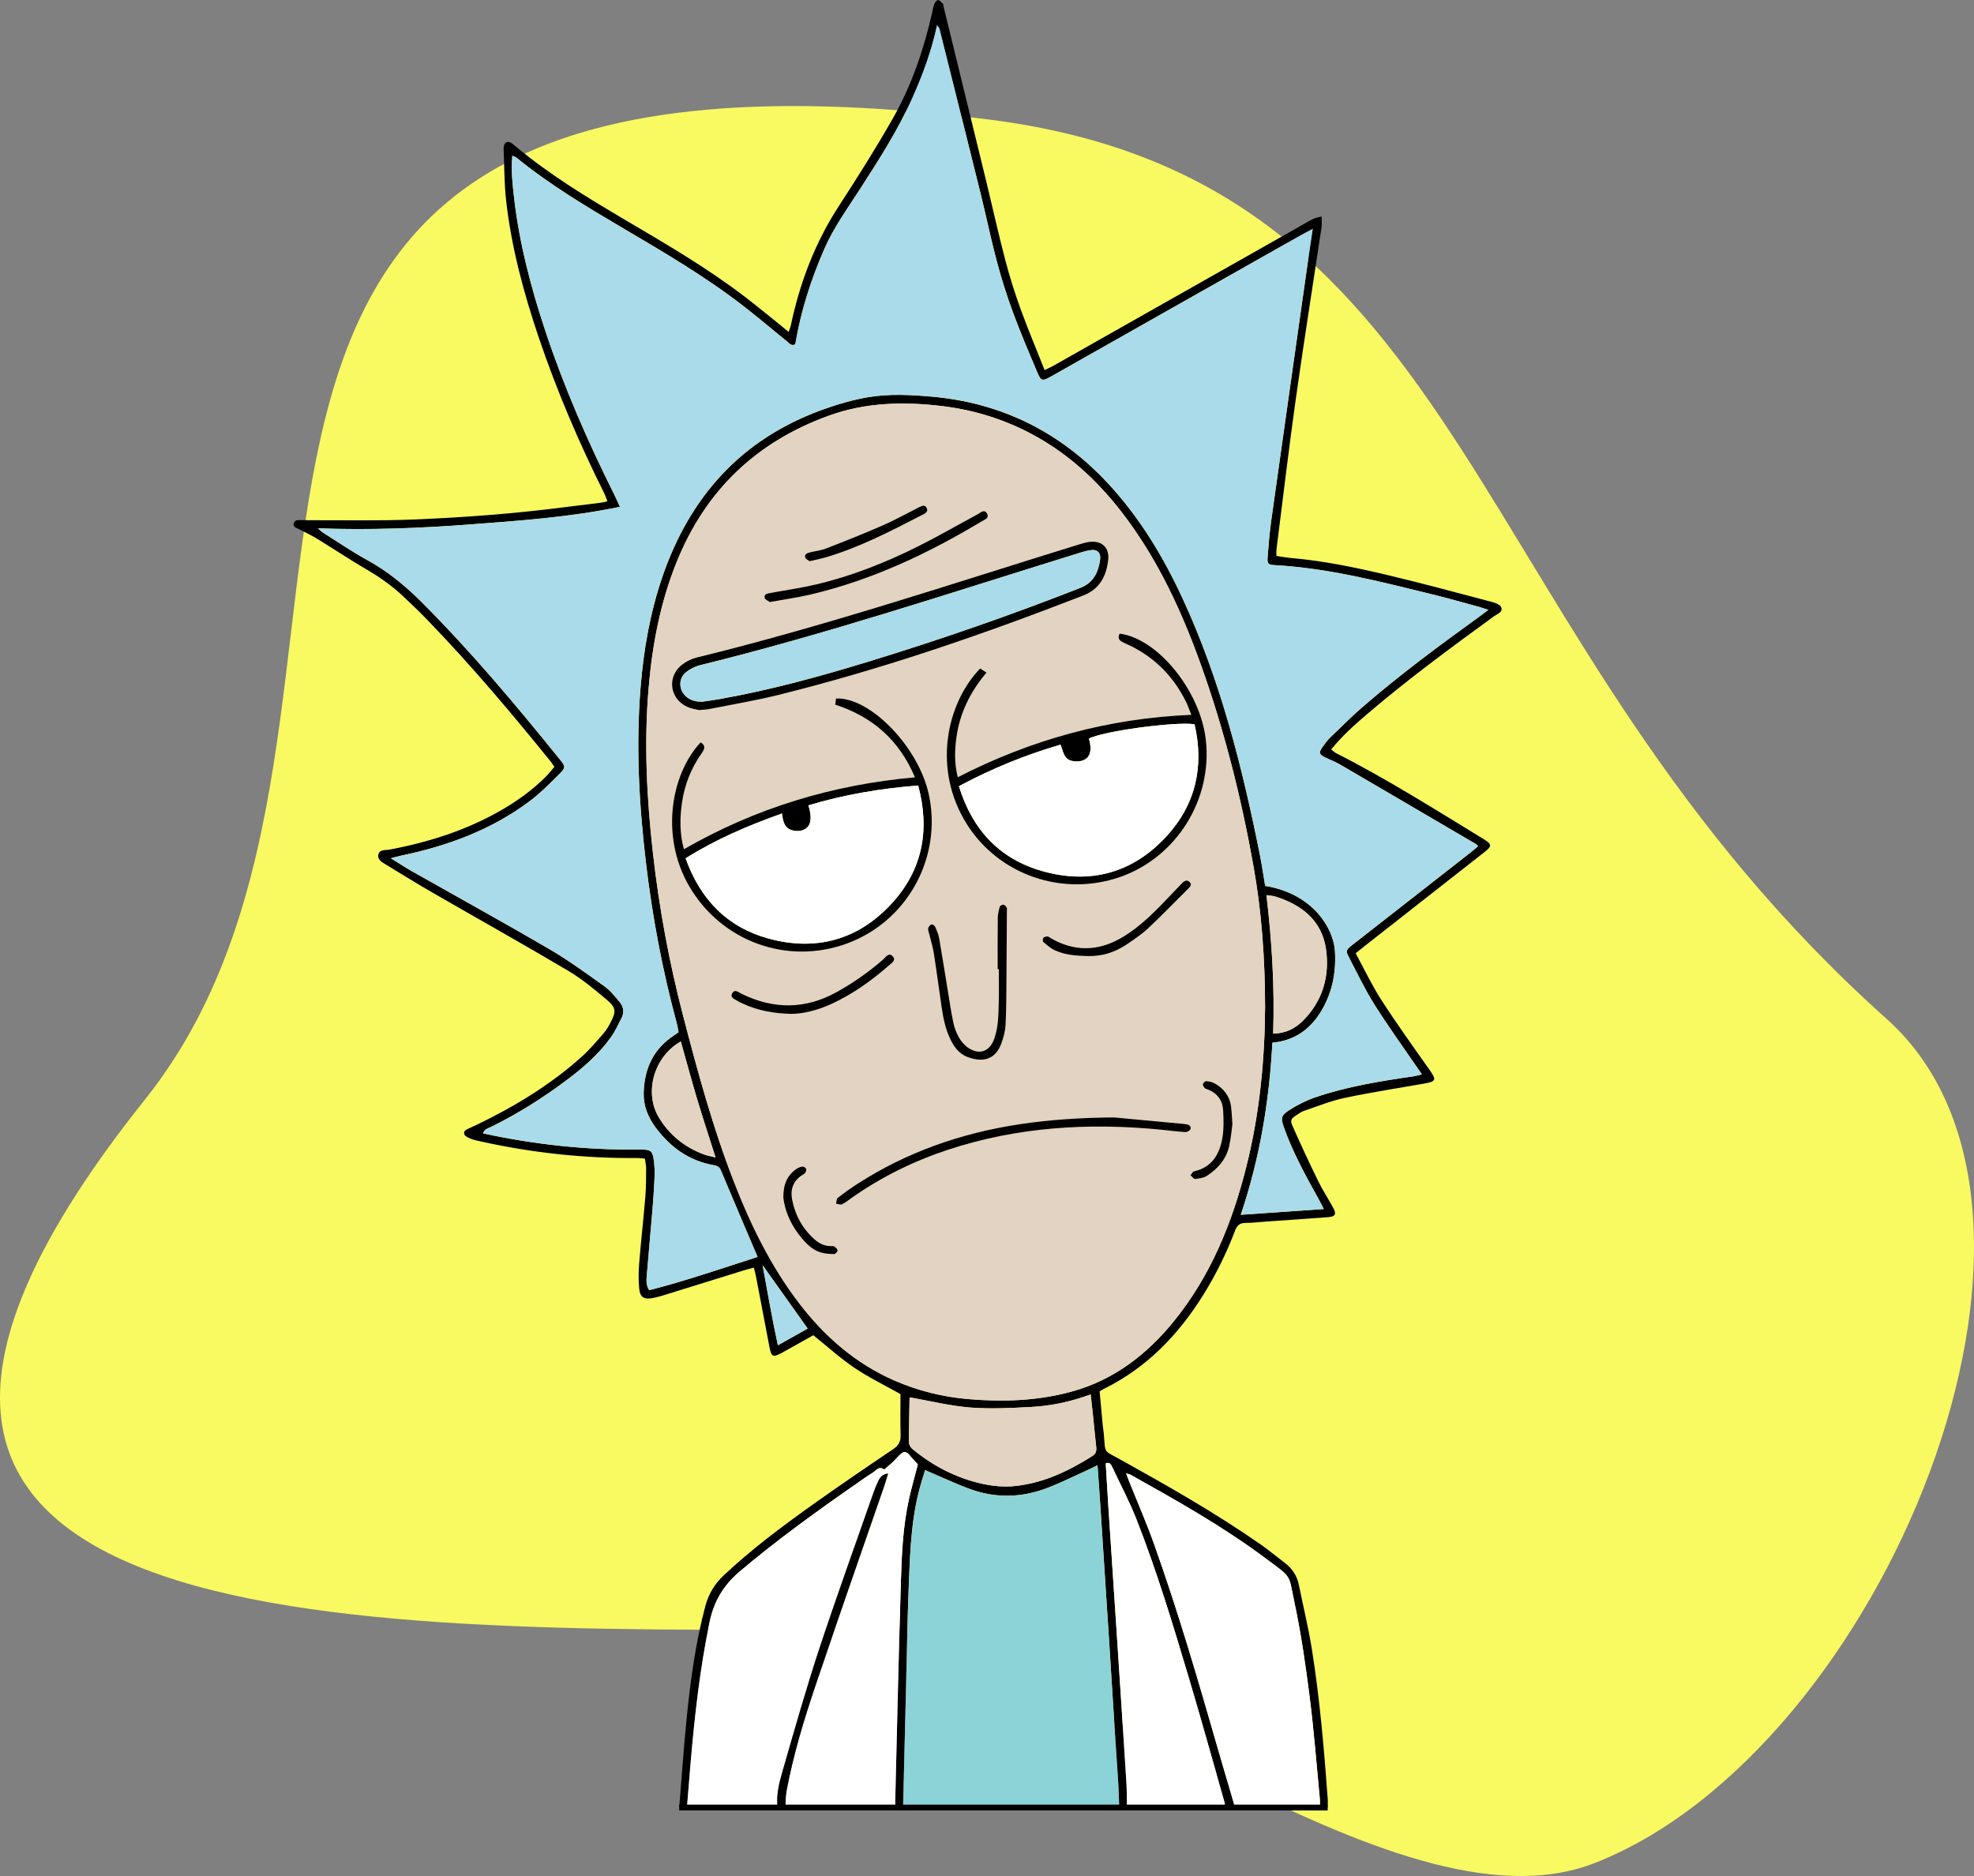 <?xml version="1.0" encoding="utf-8"?>
<!-- Generator: Adobe Illustrator 17.0.0, SVG Export Plug-In . SVG Version: 6.00 Build 0)  -->
<!DOCTYPE svg PUBLIC "-//W3C//DTD SVG 1.1//EN" "http://www.w3.org/Graphics/SVG/1.1/DTD/svg11.dtd">
<svg version="1.1" id="Capa_1" xmlns="http://www.w3.org/2000/svg" xmlns:xlink="http://www.w3.org/1999/xlink" x="0px" y="0px"
	 width="536.961px" height="510.335px" viewBox="0 0 536.961 510.335" enable-background="new 0 0 536.961 510.335"
	 xml:space="preserve">
<rect x="0" y="0" width="536.961" height="510.335" fill="#808080" stroke="none"/>
<path fill="#F9F961" d="M513.198,277.171c58.991,52.768-1.08,198.935-79.39,229.621c-55.399,21.709-148.211-63.432-204.162-63.432
	c-135.041,0-308.735,4.211-190.198-144.271C123.762,193.475,9.33,0,268.685,32.476C402.68,49.255,396.04,172.371,513.198,277.171z"
	/>
<g>
	<path d="M184.759,491.703c0.698-8.451,1.261-16.916,2.13-25.349c1.021-9.913,2.393-19.776,4.977-29.442
		c0.892-3.335,2.513-6.024,5.02-8.379c7.418-6.967,15.527-13.059,23.788-18.948c7.333-5.227,14.774-10.307,22.246-15.335
		c1.496-1.007,2.111-2.067,2.061-3.839c-0.107-3.755-0.032-7.515-0.032-11.169c-4.198-2.365-8.532-4.465-12.486-7.129
		c-3.887-2.619-7.387-5.811-11.228-8.888c-2.333,1.307-4.841,2.712-7.349,4.117c-0.381,0.214-0.759,0.435-1.144,0.641
		c-2.508,1.338-2.917,1.149-3.438-1.579c-1.228-6.439-2.453-12.879-3.69-19.317c-0.13-0.679-0.332-1.344-0.564-2.267
		c-0.961,0.267-1.854,0.49-2.731,0.762c-7.346,2.277-14.689,4.569-22.037,6.84c-0.918,0.284-1.853,0.533-2.798,0.699
		c-2.341,0.411-3.374-0.205-3.605-2.565c-0.22-2.25-0.201-4.551-0.018-6.807c0.495-6.099,1.183-12.181,1.691-18.279
		c0.21-2.522,0.193-5.066,0.208-7.601c0.005-0.848-0.209-1.698-0.342-2.692c-0.83-0.066-1.498-0.17-2.166-0.164
		c-14.313,0.124-28.45-1.397-42.42-4.498c-0.938-0.208-1.9-0.387-2.783-0.746c-0.669-0.273-1.604-0.706-1.76-1.255
		c-0.307-1.081,0.877-1.308,1.607-1.71c0.535-0.294,1.117-0.499,1.668-0.765c10.363-5.002,20.161-10.894,28.741-18.626
		c2.132-1.921,3.994-4.152,5.893-6.317c0.74-0.844,1.311-1.86,1.841-2.86c1.617-3.051,1.602-4.107-1.076-6.361
		c-3.336-2.808-6.747-5.629-10.483-7.841c-12.187-7.215-24.549-14.134-36.816-21.213c-4.239-2.446-8.412-5.006-12.584-7.566
		c-1.02-0.626-2.403-1.3-2.17-2.694c0.263-1.578,1.932-1.229,3.051-1.44c10.731-2.023,21.013-5.299,30.513-10.79
		c4.334-2.505,8.364-5.425,11.921-8.961c0.855-0.85,1.592-1.819,2.401-2.754c-0.392-0.579-0.651-1.032-0.975-1.432
		c-10.68-13.191-21.61-26.167-33.409-38.383c-2.247-2.327-4.58-4.575-6.947-6.781c-2.952-2.75-6.227-5.052-9.723-7.095
		c-4.602-2.689-9.045-5.65-13.595-8.432c-1.56-0.954-3.222-1.746-4.86-2.567c-0.705-0.353-1.632-0.553-1.374-1.587
		c0.247-0.989,1.184-0.856,1.962-0.858c0.7-0.002,1.399,0.043,2.099,0.04c9.447-0.039,18.904,0.19,28.337-0.191
		c13.799-0.556,27.578-1.584,41.288-3.356c3.293-0.426,6.592-0.807,9.886-1.225c0.505-0.064,0.999-0.212,1.743-0.375
		c-0.32-0.818-0.539-1.535-0.869-2.196c-6.838-13.713-12.862-27.771-17.778-42.289c-4.13-12.198-7.472-24.605-8.914-37.433
		c-0.506-4.506-0.461-9.073-0.661-13.613c-0.015-0.348-0.024-0.709,0.045-1.047c0.227-1.101,0.941-1.472,1.915-0.974
		c0.383,0.196,0.714,0.503,1.048,0.784c9.209,7.749,19.45,13.964,29.773,20.058c11.223,6.625,22.505,13.159,32.876,21.107
		c2.915,2.234,5.753,4.567,8.62,6.863c1.015,0.813,2.013,1.649,3.24,2.656c0.259-0.758,0.496-1.271,0.61-1.809
		c2.439-11.568,6.565-22.426,13.037-32.4c5.044-7.771,10.006-15.613,14.591-23.66c5.136-9.014,8.5-18.777,10.782-28.901
		c0.192-0.852,0.334-1.73,0.656-2.534c0.169-0.422,0.77-1.047,1.014-0.981c0.49,0.132,0.9,0.647,1.277,1.064
		c0.153,0.17,0.127,0.498,0.189,0.752c3.898,15.964,7.806,31.925,11.691,47.891c1.694,6.964,3.234,13.967,5.048,20.899
		c1.171,4.475,2.554,8.91,4.13,13.259c2.021,5.578,4.33,11.051,6.607,16.801c0.963-0.467,1.66-0.757,2.312-1.126
		c22.606-12.786,45.208-25.58,67.811-38.371c0.989-0.56,1.963-1.153,2.987-1.642c0.579-0.276,1.244-0.37,2.25-0.652
		c0,1.213,0.106,2.061-0.016,2.875c-2.331,15.556-4.811,31.09-7.004,46.666c-1.925,13.671-3.536,27.387-5.274,41.084
		c-0.065,0.509-0.008,1.033-0.008,1.724c1.442,0.208,2.791,0.471,4.153,0.589c8.735,0.755,17.297,2.546,25.798,4.553
		c9.609,2.269,19.14,4.867,28.688,7.384c0.935,0.247,2.259,0.748,2.519,1.456c0.494,1.345-1.083,1.786-1.941,2.41
		c-11.745,8.539-23.437,17.147-34.487,26.584c-3.452,2.948-6.842,5.973-9.833,9.658c0.476,0.376,0.82,0.752,1.246,0.969
		c13.892,7.066,27.053,15.388,40.333,23.503c2.132,1.303,2.155,1.857,0.169,3.418c-10.862,8.542-21.747,17.054-32.622,25.579
		c-0.744,0.583-1.473,1.186-2.471,1.991c2.36,4.337,4.404,8.701,6.994,12.711c4.171,6.457,8.66,12.712,13.101,18.991
		c1.922,2.717,1.806,3.174-1.45,3.744c-7.228,1.265-14.486,2.386-21.661,3.901c-3.736,0.789-7.33,2.268-10.969,3.493
		c-0.733,0.246-1.406,0.708-2.059,1.144c-1.625,1.085-1.845,1.387-1.03,3.224c2.197,4.948,4.48,9.861,6.861,14.723
		c1.228,2.508,2.769,4.861,4.107,7.318c0.933,1.714,0.583,2.382-1.38,2.534c-5.578,0.431-11.162,0.794-16.743,1.187
		c-1.918,0.135-3.836,0.38-5.754,0.382c-1.569,0.002-2.294,0.697-2.829,2.109c-2.299,6.062-5.151,11.859-8.579,17.373
		c-6.783,10.909-15.391,19.879-27.052,25.636c-0.309,0.153-0.596,0.351-1.202,0.711c0.274,2.996,0.552,6.099,0.845,9.201
		c0.074,0.783,0.223,1.56,0.291,2.343c0.482,5.521-0.212,4.377,4.452,6.968c13.075,7.264,26.078,14.645,38.354,23.223
		c2.219,1.551,4.299,3.3,6.458,4.939c2.031,1.542,3.316,3.52,3.819,6.046c1.159,5.823,2.592,11.599,3.524,17.457
		c2.145,13.477,3.309,27.07,4.304,40.675c0.057,0.777-0.011,1.564-0.022,2.346c-0.7,0-1.4,0-2.1,0
		c-0.014-0.872,0.031-1.751-0.052-2.617c-0.879-9.13-1.578-18.284-2.73-27.379c-1.086-8.571-2.317-17.153-4.108-25.597
		c-1.731-8.163-0.537-6.684-7.882-12.181c-11.571-8.66-24.161-15.716-36.748-22.757c-0.251-0.141-0.561-0.177-1.196-0.368
		c0.349,0.934,0.542,1.485,0.759,2.027c2.269,5.674,4.723,11.282,6.779,17.033c6.737,18.841,12.297,38.055,17.828,57.275
		c1.399,4.86,2.833,9.71,4.251,14.565c-0.875,0-1.75,0-2.625,0c-0.106-0.595-0.161-1.205-0.327-1.783
		c-3.237-11.338-6.386-22.702-9.76-33.999c-4.274-14.311-8.596-28.618-14.057-42.532c-1.908-4.861-4.364-9.508-6.6-14.238
		c-0.313-0.662-0.634-1.497-1.804-1.093c0.238,3.918,0.459,7.839,0.716,11.758c0.779,11.861,1.579,23.72,2.357,35.58
		c0.864,13.169,1.726,26.339,2.553,39.51c0.142,2.26,0.104,4.531,0.149,6.797c-0.7,0-1.4,0-2.1,0
		c-0.083-2.182-0.127-4.366-0.257-6.546c-0.223-3.751-0.512-7.499-0.752-11.25c-0.624-9.77-1.228-19.542-1.855-29.312
		c-0.779-12.125-1.57-24.248-2.364-36.372c-0.203-3.103-0.434-6.205-0.676-9.646c-1.07,0.526-1.815,0.918-2.581,1.264
		c-3.738,1.686-7.41,3.551-11.241,4.994c-6.764,2.549-13.693,2.778-20.546,0.346c-3.61-1.281-7.085-2.943-10.62-4.435
		c-0.604-0.255-1.203-0.519-1.906-0.822c-0.318,1.036-0.569,1.867-0.828,2.695c-2.885,9.203-3.225,18.741-3.6,28.255
		c-0.376,9.521-0.538,19.051-0.779,28.577c-0.272,10.75-0.528,21.5-0.79,32.25c-0.7,0-1.4,0-2.1,0
		c-0.012-0.611-0.048-1.222-0.033-1.831c0.496-19.833,0.931-39.668,1.532-59.498c0.23-7.591,0.555-15.204,2.226-22.66
		c0.704-3.141,1.59-6.241,2.394-9.358c-0.793-0.876-1.593-1.676-2.293-2.555c-0.67-0.843-1.427-1.065-2.239-0.374
		c-0.839,0.714-1.536,1.592-2.339,2.352c-0.736,0.696-1.53,1.33-2.299,1.992c-1.406-1.076-2.186,0.284-3.118,0.855
		c-1.413,0.867-2.76,1.845-4.124,2.791c-10.989,7.62-21.823,15.433-32.052,24.082c-4.415,3.733-7.015,8.13-8.194,13.796
		c-2.623,12.604-4.038,25.346-5.152,38.14c-0.356,4.088-0.671,8.18-1.005,12.27C186.159,491.703,185.459,491.703,184.759,491.703z
		 M344.127,273.899c-0.034-13.259-0.936-25.824-3.152-38.237c-3.352-18.776-7.988-37.245-14.451-55.215
		c-5.049-14.04-11.262-27.505-20.211-39.554c-6.587-8.87-14.385-16.436-24.059-21.927c-8.244-4.679-17.099-7.487-26.508-8.561
		c-10.261-1.171-20.334-0.919-30.249,2.658c-19.757,7.127-33.524,20.312-41.403,39.744c-4.514,11.133-6.694,22.778-7.684,34.676
		c-1.238,14.875-0.474,29.715,1.192,44.512c1.684,14.953,4.416,29.717,8.208,44.292c3.94,15.144,8.035,30.234,13.698,44.845
		c4.63,11.944,10.191,23.405,18.054,33.614c6.887,8.942,15.192,16.153,25.611,20.744c6.46,2.847,13.23,4.506,20.246,5.109
		c9.471,0.814,18.912,0.474,28.107-2.05c11.452-3.144,20.448-10.08,27.83-19.189c10.002-12.342,15.812-26.686,19.652-41.925
		C342.659,302.939,344.049,288.171,344.127,273.899z M168.635,137.872c-13.841,2.858-27.346,3.775-40.826,4.795
		c-13.558,1.027-27.142,1.556-41.306,1.052c0.733,0.639,1.001,0.944,1.331,1.151c3.999,2.512,7.902,5.201,12.038,7.465
		c5.596,3.063,10.416,7.047,14.882,11.518c13.435,13.449,25.627,27.99,37.556,42.762c1.53,1.895,1.614,2.175-0.175,3.962
		c-2.591,2.588-5.194,5.226-8.115,7.411c-10.424,7.794-22.35,12.162-34.987,14.791c-0.704,0.147-1.396,0.352-2.724,0.69
		c2.355,1.451,4.093,2.6,5.902,3.624c12.404,7.023,24.893,13.899,37.203,21.082c5.196,3.032,10.083,6.612,14.986,10.118
		c1.601,1.145,2.887,2.776,4.17,4.308c1.093,1.305,1.263,2.878,0.46,4.431c-0.88,1.703-1.685,3.472-2.782,5.03
		c-3.31,4.701-7.637,8.406-12.198,11.824c-6.451,4.834-13.252,9.119-20.499,12.679c-0.774,0.38-1.805,0.56-2.15,1.75
		c14.036,3.046,28.083,4.55,42.306,4.388c3.517-0.04,3.885,0.257,4.239,3.714c0.116,1.128,0.185,2.274,0.13,3.405
		c-0.148,3.056-0.327,6.112-0.579,9.162c-0.489,5.925-1.068,11.842-1.537,17.768c-0.107,1.346-0.308,2.778,0.63,4.22
		c10.077-2.583,19.852-5.952,29.483-9.052c-3.408-8.018-6.737-15.798-10.004-23.604c-0.415-0.991-1.101-1.2-2.003-1.364
		c-6.735-1.22-11.856-4.961-15.823-10.374c-2.002-2.733-3.242-5.809-3.153-9.276c0.17-6.633,2.67-12.041,8.384-15.729
		c0.36-0.232,0.698-0.496,1.103-0.785c-0.162-0.827-0.264-1.601-0.466-2.348c-3.891-14.368-6.641-28.95-8.401-43.733
		c-1.886-15.846-2.749-31.708-1.469-47.646c0.822-10.237,2.573-20.291,5.896-30.028c7.468-21.886,21.493-37.578,43.5-45.549
		c4.089-1.481,8.329-2.742,12.607-3.451c5.612-0.93,11.326-0.649,17.012-0.156c19.071,1.653,35.052,9.569,48.069,23.547
		c8.677,9.318,15.152,20.076,20.454,31.574c10.248,22.226,16.172,45.762,20.95,69.637c0.561,2.802,0.961,5.636,1.42,8.365
		c12.751,2.018,18.625,11.345,18.991,17.838c0.337,5.983-0.831,11.676-4.109,16.794c-2.991,4.669-7.212,7.501-12.919,8.013
		c-0.857,15.981-3.411,31.44-8.604,46.816c7.663-0.533,14.928-1.038,22.585-1.571c-0.605-1.167-1.014-2.006-1.467-2.819
		c-3.49-6.267-6.947-12.55-9.363-19.336c-0.917-2.576-0.837-3.288,1.538-4.813c2.11-1.355,4.413-2.526,6.781-3.344
		c8.799-3.041,17.961-4.482,27.136-5.825c0.627-0.092,1.238-0.293,2.062-0.493c-0.481-0.697-0.776-1.121-1.067-1.547
		c-3.947-5.773-8.058-11.443-11.785-17.355c-2.604-4.13-4.72-8.571-6.976-12.914c-0.94-1.81-0.822-1.977,0.759-3.294
		c0.268-0.224,0.559-0.421,0.834-0.637c10.543-8.242,21.088-16.483,31.627-24.73c0.645-0.504,1.25-1.059,1.9-1.614
		c-0.376-0.345-0.489-0.49-0.635-0.576c-12.37-7.253-24.736-14.51-37.123-21.735c-1.203-0.702-2.546-1.161-3.792-1.794
		c-1.788-0.908-1.878-1.297-0.675-2.992c0.606-0.854,1.235-1.716,1.984-2.439c2.955-2.853,5.862-5.769,8.969-8.45
		c10.074-8.694,20.75-16.619,31.541-24.392c0.76-0.548,1.502-1.121,2.52-1.883c-1.12-0.362-1.849-0.632-2.597-0.835
		c-4.218-1.144-8.421-2.353-12.666-3.391c-14.179-3.47-28.321-7.155-42.997-7.958c-1.655-0.091-1.925-0.414-1.785-2.189
		c0.262-3.31,0.52-6.628,0.981-9.914c3.291-23.462,6.631-46.916,9.96-70.372c0.402-2.831,0.836-5.658,1.328-8.981
		c-1.35,0.716-2.268,1.176-3.161,1.681c-22.61,12.784-45.215,25.576-67.826,38.357c-2.647,1.496-2.889,1.47-4.048-1.277
		c-2.242-5.316-4.505-10.63-6.499-16.04c-1.659-4.503-3.116-9.098-4.353-13.735c-1.622-6.078-2.888-12.251-4.398-18.36
		c-3.714-15.02-7.479-30.028-11.237-45.038c-0.062-0.246-0.295-0.448-0.674-1.001c-1.506,7.023-3.848,13.315-6.574,19.473
		c-3.946,8.914-9.193,17.079-14.46,25.237c-3.41,5.281-7.105,10.381-9.641,16.205c-3.623,8.324-6.38,16.889-7.882,25.873
		c-1.027,0.589-1.597-0.229-2.247-0.758c-3.868-3.145-7.674-6.369-11.605-9.431c-10.239-7.976-21.4-14.542-32.557-21.11
		c-10.177-5.992-20.328-12.027-29.514-19.52c-0.233-0.19-0.567-0.256-1.064-0.471c-0.34,4.072,0.082,7.881,0.522,11.663
		c1.431,12.296,4.562,24.204,8.452,35.928c5.077,15.302,11.503,30.036,18.704,44.445
		C167.516,135.385,167.956,136.406,168.635,137.872z M296.68,379.323c-5.484,2.018-10.861,3.147-16.348,3.428
		c-5.495,0.282-11.041,0.574-16.505,0.134c-5.426-0.437-10.779-1.78-16.405-2.767c-0.07,4.088-0.18,8.182-0.168,12.276
		c0.002,0.593,0.442,1.354,0.919,1.749c5.466,4.531,11.612,7.758,18.55,9.385c3.255,0.763,6.541,1.066,9.892,0.66
		c7.566-0.916,14.21-4.103,20.543-8.128c0.988-0.628,1.147-1.403,1.033-2.439c-0.336-3.041-0.622-6.088-0.938-9.132
		C297.084,382.862,296.893,381.238,296.68,379.323z M346.32,281.171c3.462-0.062,5.979-1.394,8.077-3.479
		c5.428-5.396,7.328-12.19,6.297-19.484c-1.094-7.741-6.53-12.03-13.702-14.299c-0.701-0.222-1.463-0.246-2.494-0.409
		C345.978,256.133,346.747,268.484,346.32,281.171z M194.644,314.864c-1.761-5.556-3.45-10.658-4.991-15.805
		c-1.556-5.199-2.966-10.443-4.463-15.746c-7.31,4.109-10.044,13.891-5.976,20.657c2.892,4.811,7.061,8.145,12.321,10.09
		C192.4,314.38,193.326,314.529,194.644,314.864z M219.705,361.411c-4.134-5.812-8.1-11.387-12.272-17.253
		c1.372,7.394,2.575,14.501,4.166,21.8C214.544,364.306,217.112,362.866,219.705,361.411z"/>
	<path fill="#8CD3D8" d="M245.655,491.703c0.263-10.75,0.518-21.5,0.79-32.25c0.241-9.526,0.403-19.056,0.779-28.577
		c0.376-9.514,0.716-19.052,3.6-28.255c0.26-0.828,0.51-1.66,0.828-2.695c0.702,0.303,1.302,0.567,1.906,0.822
		c3.535,1.492,7.01,3.154,10.62,4.435c6.853,2.432,13.782,2.203,20.546-0.346c3.83-1.444,7.502-3.309,11.241-4.994
		c0.766-0.346,1.511-0.738,2.581-1.264c0.242,3.442,0.473,6.543,0.676,9.646c0.793,12.124,1.585,24.247,2.364,36.372
		c0.628,9.77,1.231,19.542,1.855,29.312c0.24,3.751,0.529,7.498,0.752,11.25c0.13,2.179,0.174,4.364,0.257,6.546
		C284.851,491.703,265.253,491.703,245.655,491.703z"/>
	<path fill="#FFFFFF" d="M186.859,491.703c0.334-4.09,0.649-8.182,1.005-12.27c1.114-12.794,2.529-25.536,5.152-38.14
		c1.179-5.665,3.779-10.062,8.194-13.796c10.229-8.648,21.062-16.462,32.052-24.082c1.364-0.946,2.711-1.924,4.124-2.791
		c0.932-0.572,1.712-1.932,3.118-0.855c0.769-0.661,1.563-1.296,2.299-1.992c0.803-0.76,1.5-1.638,2.339-2.352
		c0.812-0.691,1.569-0.469,2.239,0.374c0.699,0.88,1.499,1.679,2.293,2.555c-0.803,3.118-1.69,6.217-2.394,9.358
		c-1.671,7.456-1.995,15.069-2.226,22.66c-0.602,19.83-1.036,39.665-1.532,59.498c-0.015,0.61,0.021,1.221,0.033,1.831
		c-9.974,0-19.948,0-29.923,0c0.092-1.476,0.031-2.981,0.301-4.425c1.833-9.816,4.725-19.358,7.91-28.793
		c6.121-18.132,12.466-36.188,18.711-54.278c0.357-1.035,0.645-2.095,1.033-3.368c-1.562,0.18-2.187,1.005-2.639,1.936
		c-0.533,1.098-0.993,2.238-1.396,3.391c-4.899,14.026-9.963,27.997-14.609,42.106c-3.606,10.948-6.764,22.048-9.952,33.129
		c-0.957,3.326-1.917,6.737-1.458,10.302C203.308,491.703,195.084,491.703,186.859,491.703z"/>
	<path fill="#FFFFFF" d="M335.947,491.703c-1.418-4.855-2.853-9.705-4.251-14.565c-5.532-19.22-11.091-38.434-17.828-57.275
		c-2.056-5.75-4.511-11.358-6.779-17.033c-0.217-0.542-0.41-1.093-0.759-2.027c0.635,0.191,0.945,0.227,1.196,0.368
		c12.587,7.041,25.177,14.097,36.748,22.757c7.346,5.498,6.151,4.019,7.882,12.181c1.791,8.445,3.022,17.026,4.108,25.597
		c1.152,9.096,1.851,18.249,2.73,27.379c0.083,0.866,0.038,1.744,0.052,2.617C351.346,491.703,343.647,491.703,335.947,491.703z"/>
	<path fill="#FFFFFF" d="M306.55,491.703c-0.045-2.266-0.007-4.537-0.149-6.797c-0.827-13.172-1.689-26.341-2.553-39.51
		c-0.778-11.861-1.578-23.72-2.357-35.58c-0.257-3.919-0.479-7.84-0.716-11.758c1.17-0.404,1.491,0.431,1.804,1.093
		c2.236,4.731,4.692,9.377,6.6,14.238c5.461,13.914,9.783,28.221,14.057,42.532c3.374,11.297,6.523,22.661,9.76,33.999
		c0.165,0.578,0.22,1.188,0.327,1.783C324.398,491.703,315.474,491.703,306.55,491.703z"/>
	<path d="M211.532,491.703c-0.459-3.566,0.502-6.977,1.458-10.302c3.188-11.081,6.346-22.18,9.952-33.129
		c4.647-14.109,9.711-28.08,14.609-42.106c0.403-1.153,0.862-2.294,1.396-3.391c0.452-0.931,1.077-1.756,2.639-1.936
		c-0.388,1.273-0.676,2.332-1.033,3.368c-6.244,18.09-12.59,36.146-18.711,54.278c-3.185,9.435-6.078,18.977-7.91,28.793
		c-0.269,1.443-0.209,2.948-0.301,4.425C212.932,491.703,212.232,491.703,211.532,491.703z"/>
	<path fill="#E2D3C3" d="M344.127,273.899c-0.078,14.272-1.467,29.04-5.12,43.536c-3.84,15.239-9.649,29.583-19.652,41.925
		c-7.383,9.11-16.378,16.045-27.83,19.189c-9.195,2.524-18.636,2.865-28.107,2.05c-7.015-0.603-13.786-2.263-20.246-5.109
		c-10.419-4.591-18.724-11.802-25.611-20.744c-7.863-10.209-13.424-21.67-18.054-33.614c-5.664-14.611-9.759-29.701-13.698-44.845
		c-3.792-14.576-6.524-29.339-8.208-44.292c-1.666-14.797-2.43-29.637-1.192-44.512c0.99-11.898,3.17-23.543,7.684-34.676
		c7.88-19.432,21.646-32.617,41.403-39.744c9.915-3.577,19.988-3.829,30.249-2.658c9.409,1.074,18.264,3.881,26.508,8.561
		c9.674,5.491,17.472,13.056,24.059,21.927c8.948,12.05,15.161,25.514,20.211,39.554c6.463,17.97,11.099,36.439,14.451,55.215
		C343.191,248.075,344.093,260.639,344.127,273.899z M248.885,211.457c-22.488,2.01-43.374,8.358-62.847,19.56
		c-1.204-4.388-1.111-8.485-0.542-12.568c0.686-4.925,2.49-9.454,5.358-13.525c0.811-1.151,1.212-2.102-0.276-2.97
		c-8.134,8.641-11.393,26.38-2.236,40.547c9.418,14.572,27.543,20.254,43.526,13.577c15.635-6.532,24.431-23.55,20.747-40.14
		c-2.843-12.804-15.892-26.306-25.198-25.934c-0.071,0.536-0.146,1.094-0.223,1.675
		C237.373,194.999,244.601,201.315,248.885,211.457z M324.067,194.458c-22.617,0.937-43.624,6.754-63.537,16.98
		c-0.948-3.785-0.846-7.253-0.377-10.739c0.897-6.678,3.758-12.472,8.191-17.738c-0.697-0.455-1.225-0.798-1.719-1.12
		c-9.258,9.621-13.038,27.519-3.562,42.451c8.727,13.752,25.994,19.705,41.596,14.285c15.339-5.329,25.184-21.06,23.348-37.308
		c-1.508-13.345-13.096-27.62-23.462-28.898c-0.738,1.622,0.332,2.12,1.552,2.656c7.419,3.257,12.89,8.573,16.49,15.814
		C323.117,191.909,323.497,193.054,324.067,194.458z M190.124,193.163c1.294-0.128,2.09-0.139,2.857-0.292
		c6.338-1.268,12.729-2.33,18.996-3.89c28.197-7.016,55.607-16.463,82.666-26.987c4.556-1.772,6.314-5.308,6.803-9.692
		c0.389-3.49-1.884-5.408-5.387-4.844c-1.029,0.166-2.039,0.49-3.039,0.799c-34.383,10.633-68.531,22.06-103.529,30.617
		c-1.323,0.323-2.648,0.981-3.754,1.783c-4.321,3.136-3.73,9.284,1.102,11.572C187.991,192.775,189.322,192.943,190.124,193.163z
		 M303.047,303.972c-8.699,0.066-17.326,0.577-25.905,1.887c-15.757,2.407-30.509,7.544-43.95,16.216
		c-1.835,1.184-3.614,2.463-5.334,3.807c-0.342,0.268-0.293,1.036-0.424,1.574c0.55,0.061,1.208,0.344,1.629,0.139
		c0.933-0.452,1.752-1.142,2.61-1.746c8.068-5.681,16.825-9.995,26.183-13.078c18.843-6.209,38.172-7.394,57.79-5.479
		c2.261,0.221,4.516,0.526,6.781,0.665c0.469,0.029,1.28-0.415,1.397-0.803c0.248-0.824-0.426-1.222-1.207-1.332
		c-0.346-0.049-0.695-0.081-1.043-0.114C315.398,305.128,309.222,304.55,303.047,303.972z M271.382,263.641c0.107,0,0.213,0,0.32,0
		c0,2.97,0.065,5.942-0.017,8.91c-0.095,3.401-0.068,6.838-1.261,10.097c-1.224,3.345-3.883,4.375-6.843,2.529
		c-1.063-0.663-1.999-1.725-2.645-2.812c-0.746-1.255-1.294-2.698-1.597-4.129c-0.65-3.071-1.098-6.185-1.609-9.284
		c-0.753-4.565-1.452-9.139-2.258-13.694c-0.195-1.102-0.661-2.172-1.122-3.203c-0.136-0.303-0.814-0.674-1.016-0.57
		c-0.389,0.199-0.821,0.696-0.86,1.105c-0.054,0.572,0.236,1.177,0.377,1.769c0.405,1.698,0.923,3.378,1.191,5.097
		c0.753,4.831,1.392,9.681,2.098,14.52c0.468,3.209,1.126,6.368,2.648,9.281c1.001,1.917,2.35,3.523,4.412,4.29
		c4.747,1.766,7.754,0.18,9.172-3.657c0.599-1.621,1.066-3.369,1.158-5.083c0.221-4.093,0.206-8.199,0.245-12.301
		c0.059-6.196,0.083-12.392,0.119-18.588c0.002-0.346,0.087-0.753-0.062-1.024c-0.185-0.336-0.553-0.742-0.881-0.78
		c-0.323-0.037-0.925,0.285-1.002,0.562c-0.28,1-0.528,2.045-0.541,3.076C271.352,254.379,271.382,259.01,271.382,263.641z
		 M209.418,163.774c3.865-0.706,7.505-1.211,11.067-2.048c16.665-3.916,31.936-11.132,46.536-19.895
		c0.763-0.458,2.119-0.829,1.512-2.034c-0.746-1.479-1.801-0.321-2.635,0.126c-5.385,2.888-10.677,5.959-16.138,8.692
		c-8.923,4.464-18.179,8.13-27.919,10.407c-4.072,0.952-8.229,1.538-12.346,2.299c-0.778,0.144-1.76,0.282-1.472,1.354
		C208.151,163.149,208.967,163.439,209.418,163.774z M214.956,275.8c3.251,0.06,7.44-0.942,11.358-2.768
		c5.666-2.64,10.705-6.227,15.389-10.33c0.748-0.655,2.108-1.416,1.2-2.493c-1.117-1.325-2.005,0.219-2.753,0.87
		c-3.838,3.337-7.974,6.228-12.41,8.714c-8.607,4.823-17.284,4.846-26.067,0.518c-0.797-0.392-1.801-1.351-2.489-0.105
		c-0.679,1.231,0.668,1.562,1.408,2.065c0.429,0.292,0.927,0.485,1.4,0.71C206.093,274.928,210.462,275.65,214.956,275.8z
		 M295.855,260.08c3.9,0.106,7.441-1.022,10.632-3.179c2.02-1.366,4.076-2.742,5.847-4.401c3.692-3.458,7.202-7.109,10.795-10.674
		c0.583-0.579,1.244-1.204,0.406-1.952c-0.741-0.662-1.472-0.172-2.053,0.426c-0.972,1.002-1.92,2.029-2.883,3.04
		c-4.161,4.367-8.335,8.754-13.605,11.803c-6.399,3.702-12.901,3.78-19.34-0.038c-0.224-0.133-0.459-0.373-0.679-0.361
		c-0.396,0.021-0.927,0.081-1.136,0.339c-0.203,0.251-0.247,0.979-0.057,1.139c0.985,0.833,1.981,1.734,3.132,2.272
		C289.733,259.814,292.802,259.999,295.855,260.08z M220.225,152.663c1.68-0.398,3.14-0.669,4.554-1.093
		c9.15-2.74,17.587-7.108,26.019-11.479c0.741-0.384,1.809-0.77,1.278-1.883c-0.551-1.153-1.468-0.465-2.246-0.134
		c-0.16,0.068-0.307,0.166-0.462,0.244c-3.114,1.563-6.167,3.266-9.357,4.656c-5.025,2.19-10.123,4.218-15.233,6.206
		c-1.445,0.562-3.04,0.738-4.562,1.105c-0.728,0.175-1.448,0.531-1.177,1.383C219.178,152.105,219.856,152.371,220.225,152.663z
		 M335.238,305.806c-0.149-1.989-0.192-3.388-0.371-4.769c-0.375-2.899-2.007-4.971-4.514-6.346
		c-0.658-0.361-1.475-0.513-2.233-0.572c-0.296-0.023-0.812,0.43-0.897,0.754c-0.081,0.305,0.202,0.787,0.456,1.076
		c0.209,0.238,0.605,0.321,0.928,0.449c2.641,1.046,4.004,3.069,4.123,5.824c0.101,2.344,0.196,4.742-0.175,7.041
		c-0.734,4.551-2.735,8.245-7.755,9.378c-0.38,0.086-0.643,0.697-0.96,1.063c0.419,0.358,0.871,1.048,1.249,1.01
		c1.093-0.11,2.314-0.271,3.202-0.847c3.008-1.953,5.299-4.575,6.088-8.177C334.844,309.572,335.015,307.391,335.238,305.806z
		 M213.082,325.702c0.407,3.934,2.229,7.911,5.227,11.38c1.391,1.61,2.948,3.043,5.027,3.641c1.148,0.33,2.393,0.399,3.597,0.41
		c0.319,0.003,0.899-0.644,0.896-0.989c-0.003-0.366-0.504-0.805-0.888-1.065c-0.25-0.169-0.677-0.09-1.026-0.097
		c-1.757-0.037-3.218-0.803-4.473-1.94c-3.219-2.917-5.195-6.57-5.99-10.813c-0.488-2.603,0.265-4.851,2.539-6.43
		c0.357-0.248,0.813-0.428,1.043-0.764c0.212-0.309,0.356-0.871,0.21-1.161c-0.146-0.291-0.719-0.574-1.049-0.52
		c-0.577,0.095-1.169,0.369-1.653,0.711C214.144,319.759,213.07,322.138,213.082,325.702z"/>
	<path fill="#A9DBEA" d="M168.635,137.872c-0.678-1.466-1.119-2.487-1.615-3.48c-7.2-14.409-13.626-29.143-18.704-44.445
		c-3.89-11.724-7.021-23.632-8.452-35.928c-0.44-3.782-0.863-7.591-0.522-11.663c0.498,0.215,0.831,0.281,1.064,0.471
		c9.186,7.494,19.337,13.529,29.514,19.52c11.157,6.569,22.318,13.134,32.557,21.11c3.932,3.063,7.738,6.286,11.605,9.431
		c0.65,0.529,1.22,1.348,2.247,0.758c1.503-8.984,4.259-17.549,7.882-25.873c2.535-5.824,6.231-10.924,9.641-16.205
		c5.268-8.158,10.515-16.324,14.46-25.237c2.726-6.158,5.068-12.45,6.574-19.473c0.38,0.552,0.613,0.755,0.674,1.001
		c3.758,15.01,7.523,30.017,11.237,45.038c1.511,6.109,2.777,12.282,4.398,18.36c1.237,4.637,2.694,9.232,4.353,13.735
		c1.993,5.411,4.257,10.725,6.499,16.04c1.159,2.747,1.401,2.773,4.048,1.277c22.611-12.782,45.216-25.573,67.826-38.357
		c0.893-0.505,1.811-0.965,3.161-1.681c-0.492,3.324-0.926,6.15-1.328,8.981c-3.33,23.456-6.669,46.911-9.96,70.372
		c-0.461,3.286-0.719,6.604-0.981,9.914c-0.14,1.775,0.13,2.098,1.785,2.189c14.676,0.803,28.818,4.488,42.997,7.958
		c4.244,1.039,8.448,2.247,12.666,3.391c0.747,0.203,1.477,0.472,2.597,0.835c-1.018,0.762-1.76,1.335-2.52,1.883
		c-10.791,7.773-21.467,15.698-31.541,24.392c-3.107,2.681-6.013,5.597-8.969,8.45c-0.749,0.723-1.378,1.585-1.984,2.439
		c-1.203,1.695-1.114,2.084,0.675,2.992c1.247,0.633,2.589,1.093,3.792,1.794c12.386,7.224,24.753,14.482,37.123,21.735
		c0.147,0.086,0.259,0.231,0.635,0.576c-0.651,0.555-1.256,1.109-1.9,1.614c-10.539,8.247-21.083,16.488-31.627,24.73
		c-0.276,0.215-0.566,0.413-0.834,0.637c-1.581,1.318-1.699,1.484-0.759,3.294c2.256,4.343,4.372,8.784,6.976,12.914
		c3.727,5.912,7.838,11.582,11.785,17.355c0.291,0.426,0.586,0.849,1.067,1.547c-0.824,0.2-1.435,0.401-2.062,0.493
		c-9.175,1.343-18.337,2.784-27.136,5.825c-2.368,0.818-4.67,1.989-6.781,3.344c-2.375,1.525-2.455,2.237-1.538,4.813
		c2.416,6.785,5.873,13.069,9.363,19.336c0.453,0.814,0.861,1.652,1.467,2.819c-7.657,0.533-14.922,1.038-22.585,1.571
		c5.193-15.377,7.748-30.835,8.604-46.816c5.706-0.512,9.928-3.344,12.919-8.013c3.278-5.118,4.446-10.811,4.109-16.794
		c-0.366-6.493-6.24-15.82-18.991-17.838c-0.459-2.729-0.859-5.563-1.42-8.365c-4.778-23.875-10.702-47.411-20.95-69.637
		c-5.302-11.498-11.777-22.257-20.454-31.574c-13.017-13.978-28.997-21.895-48.069-23.547c-5.686-0.493-11.4-0.774-17.012,0.156
		c-4.278,0.709-8.519,1.97-12.607,3.451c-22.007,7.971-36.032,23.663-43.5,45.549c-3.322,9.737-5.074,19.791-5.896,30.028
		c-1.28,15.939-0.418,31.801,1.469,47.646c1.76,14.783,4.51,29.364,8.401,43.733c0.202,0.747,0.304,1.521,0.466,2.348
		c-0.404,0.289-0.743,0.553-1.103,0.785c-5.714,3.687-8.214,9.096-8.384,15.729c-0.089,3.467,1.151,6.543,3.153,9.276
		c3.967,5.414,9.088,9.154,15.823,10.374c0.902,0.163,1.589,0.372,2.003,1.364c3.267,7.806,6.596,15.586,10.004,23.604
		c-9.632,3.1-19.407,6.469-29.483,9.052c-0.938-1.442-0.737-2.874-0.63-4.22c0.469-5.926,1.048-11.843,1.537-17.768
		c0.252-3.049,0.431-6.105,0.579-9.162c0.055-1.131-0.015-2.276-0.13-3.405c-0.355-3.457-0.723-3.754-4.239-3.714
		c-14.223,0.162-28.27-1.342-42.306-4.388c0.345-1.19,1.376-1.37,2.15-1.75c7.247-3.56,14.047-7.845,20.499-12.679
		c4.561-3.418,8.888-7.123,12.198-11.824c1.097-1.558,1.902-3.327,2.782-5.03c0.803-1.554,0.633-3.127-0.46-4.431
		c-1.283-1.532-2.569-3.163-4.17-4.308c-4.903-3.506-9.79-7.086-14.986-10.118c-12.31-7.183-24.799-14.059-37.203-21.082
		c-1.809-1.024-3.547-2.173-5.902-3.624c1.328-0.338,2.02-0.544,2.724-0.69c12.637-2.628,24.563-6.996,34.987-14.791
		c2.921-2.184,5.524-4.823,8.115-7.411c1.789-1.787,1.705-2.067,0.175-3.962c-11.929-14.772-24.121-29.314-37.556-42.762
		c-4.466-4.471-9.286-8.455-14.882-11.518c-4.136-2.263-8.039-4.952-12.038-7.465c-0.33-0.207-0.598-0.512-1.331-1.151
		c14.164,0.504,27.748-0.026,41.306-1.052C141.289,141.647,154.794,140.73,168.635,137.872z"/>
	<path fill="#E2D3C3" d="M296.68,379.323c0.213,1.915,0.403,3.539,0.572,5.166c0.316,3.044,0.602,6.09,0.938,9.132
		c0.115,1.036-0.045,1.811-1.033,2.439c-6.332,4.025-12.977,7.212-20.543,8.128c-3.351,0.406-6.637,0.103-9.892-0.66
		c-6.938-1.626-13.084-4.853-18.55-9.385c-0.477-0.395-0.917-1.157-0.919-1.749c-0.012-4.094,0.098-8.188,0.168-12.276
		c5.625,0.988,10.979,2.33,16.405,2.767c5.465,0.44,11.011,0.148,16.505-0.134C285.819,382.469,291.196,381.34,296.68,379.323z"/>
	<path fill="#E2D3C3" d="M346.32,281.171c0.427-12.687-0.342-25.038-1.822-37.672c1.031,0.163,1.794,0.187,2.494,0.409
		c7.171,2.269,12.607,6.559,13.702,14.299c1.031,7.295-0.869,14.088-6.297,19.484C352.3,279.777,349.782,281.108,346.32,281.171z"/>
	<path fill="#E2D3C3" d="M194.644,314.864c-1.318-0.335-2.245-0.484-3.108-0.804c-5.26-1.946-9.429-5.279-12.321-10.09
		c-4.067-6.766-1.334-16.548,5.976-20.657c1.496,5.303,2.906,10.547,4.463,15.746C191.194,304.206,192.883,309.308,194.644,314.864z
		"/>
	<path fill="#A9DBEA" d="M219.705,361.411c-2.593,1.455-5.161,2.895-8.106,4.548c-1.591-7.299-2.794-14.407-4.166-21.8
		C211.604,350.023,215.57,355.598,219.705,361.411z"/>
	<path d="M248.885,211.457c-4.283-10.141-11.512-16.457-21.691-19.778c0.077-0.582,0.152-1.139,0.223-1.675
		c9.306-0.371,22.355,13.13,25.198,25.934c3.684,16.59-5.112,33.608-20.747,40.14c-15.983,6.677-34.108,0.995-43.526-13.577
		c-9.157-14.167-5.897-31.907,2.236-40.547c1.488,0.868,1.087,1.819,0.276,2.97c-2.868,4.07-4.672,8.6-5.358,13.525
		c-0.569,4.084-0.662,8.18,0.542,12.568C205.511,219.815,226.396,213.467,248.885,211.457z M249.765,213.685
		c-10.386,0.807-20.225,2.497-29.87,5.392c1.243,3.966,0.581,6.268-1.984,6.871c-0.876,0.206-1.952,0.119-2.794-0.205
		c-1.845-0.708-2.16-2.533-2.396-4.452c-9.238,3.278-17.935,6.99-26.224,12.189c3.969,11.143,11.281,18.729,22.49,21.814
		c12.981,3.572,24.544,0.383,33.667-9.622C250.945,236.579,253.005,225.792,249.765,213.685z"/>
	<path d="M324.067,194.458c-0.57-1.404-0.95-2.549-1.482-3.618c-3.6-7.241-9.071-12.557-16.49-15.814
		c-1.22-0.536-2.29-1.034-1.552-2.656c10.367,1.278,21.955,15.553,23.462,28.898c1.836,16.249-8.008,31.979-23.348,37.308
		c-15.602,5.42-32.869-0.533-41.596-14.285c-9.476-14.933-5.696-32.83,3.562-42.451c0.494,0.322,1.021,0.666,1.719,1.12
		c-4.433,5.266-7.294,11.06-8.191,17.738c-0.468,3.486-0.571,6.954,0.377,10.739C280.443,201.212,301.45,195.395,324.067,194.458z
		 M260.842,213.862c3.604,11.776,11,19.804,22.708,23.112c12.941,3.656,24.521,0.543,33.693-9.403
		c8.013-8.689,10.347-19.084,7.691-30.554c-5.454-0.792-25.151,1.942-28.724,3.912c0.923,3.188,0.37,5.268-1.815,5.987
		c-0.928,0.305-2.103,0.286-3.052,0.014c-2.041-0.585-2.16-2.708-2.87-4.363C278.842,205.384,269.742,209.086,260.842,213.862z"/>
	<path d="M190.124,193.163c-0.802-0.22-2.133-0.388-3.286-0.933c-4.831-2.288-5.423-8.435-1.102-11.572
		c1.106-0.803,2.431-1.46,3.754-1.783c34.998-8.557,69.146-19.984,103.529-30.617c1.001-0.309,2.01-0.633,3.039-0.799
		c3.503-0.564,5.777,1.354,5.387,4.844c-0.489,4.384-2.247,7.92-6.803,9.692c-27.06,10.524-54.469,19.972-82.666,26.987
		c-6.267,1.559-12.658,2.621-18.996,3.89C192.214,193.024,191.419,193.035,190.124,193.163z M190.892,190.906
		c1.445-0.218,3.179-0.44,4.899-0.745c13.793-2.446,27.269-6.147,40.647-10.243c19.397-5.939,38.547-12.58,57.43-20
		c3.522-1.384,4.823-4.114,5.349-7.432c0.35-2.206-0.709-3.17-2.879-2.785c-1.369,0.243-2.703,0.706-4.038,1.119
		c-33.812,10.454-67.399,21.666-101.806,30.112c-1.393,0.342-2.811,1.055-3.925,1.957c-1.897,1.536-1.975,4.292-0.41,6.106
		C187.322,190.34,188.864,190.86,190.892,190.906z"/>
	<path d="M303.047,303.972c6.176,0.578,12.352,1.156,18.527,1.736c0.348,0.033,0.697,0.065,1.043,0.114
		c0.781,0.11,1.456,0.509,1.207,1.332c-0.117,0.388-0.928,0.832-1.397,0.803c-2.265-0.139-4.52-0.445-6.781-0.665
		c-19.618-1.915-38.947-0.73-57.79,5.479c-9.358,3.084-18.115,7.398-26.183,13.078c-0.858,0.604-1.677,1.294-2.61,1.746
		c-0.422,0.204-1.079-0.078-1.629-0.139c0.131-0.538,0.082-1.306,0.424-1.574c1.719-1.345,3.499-2.624,5.334-3.807
		c13.441-8.672,28.193-13.809,43.95-16.216C285.72,304.548,294.347,304.038,303.047,303.972z"/>
	<path d="M271.382,263.641c0-4.631-0.031-9.262,0.024-13.892c0.012-1.031,0.261-2.077,0.541-3.076
		c0.078-0.277,0.679-0.599,1.002-0.562c0.328,0.037,0.696,0.444,0.881,0.78c0.149,0.271,0.064,0.678,0.062,1.024
		c-0.036,6.196-0.06,12.392-0.119,18.588c-0.039,4.101-0.024,8.208-0.245,12.301c-0.092,1.714-0.56,3.462-1.158,5.083
		c-1.418,3.837-4.425,5.423-9.172,3.657c-2.062-0.767-3.411-2.373-4.412-4.29c-1.521-2.912-2.179-6.071-2.648-9.281
		c-0.706-4.839-1.345-9.688-2.098-14.52c-0.268-1.719-0.786-3.399-1.191-5.097c-0.141-0.591-0.431-1.196-0.377-1.769
		c0.039-0.409,0.471-0.906,0.86-1.105c0.202-0.104,0.881,0.267,1.016,0.57c0.462,1.031,0.927,2.1,1.122,3.203
		c0.806,4.555,1.505,9.129,2.258,13.694c0.511,3.099,0.959,6.213,1.609,9.284c0.303,1.431,0.851,2.875,1.597,4.129
		c0.646,1.087,1.582,2.149,2.645,2.812c2.959,1.845,5.618,0.816,6.843-2.529c1.192-3.258,1.166-6.696,1.261-10.097
		c0.083-2.968,0.017-5.94,0.017-8.91C271.596,263.641,271.489,263.641,271.382,263.641z"/>
	<path d="M209.418,163.774c-0.451-0.335-1.267-0.625-1.395-1.1c-0.289-1.072,0.694-1.21,1.472-1.354
		c4.117-0.761,8.274-1.347,12.346-2.299c9.739-2.277,18.996-5.943,27.919-10.407c5.462-2.732,10.753-5.804,16.138-8.692
		c0.834-0.447,1.889-1.605,2.635-0.126c0.608,1.205-0.749,1.577-1.512,2.034c-14.6,8.763-29.872,15.978-46.536,19.895
		C216.923,162.563,213.283,163.068,209.418,163.774z"/>
	<path d="M214.956,275.8c-4.494-0.149-8.863-0.871-12.963-2.818c-0.473-0.225-0.971-0.418-1.4-0.71
		c-0.74-0.503-2.086-0.835-1.408-2.065c0.687-1.246,1.692-0.288,2.489,0.105c8.783,4.328,17.461,4.305,26.067-0.518
		c4.436-2.486,8.571-5.376,12.41-8.714c0.749-0.651,1.636-2.195,2.753-0.87c0.908,1.077-0.452,1.837-1.2,2.493
		c-4.685,4.103-9.724,7.69-15.389,10.33C222.396,274.858,218.207,275.86,214.956,275.8z"/>
	<path d="M295.855,260.08c-3.053-0.081-6.123-0.266-8.941-1.585c-1.151-0.538-2.147-1.44-3.132-2.272
		c-0.189-0.16-0.146-0.888,0.057-1.139c0.208-0.258,0.739-0.317,1.136-0.339c0.219-0.012,0.454,0.228,0.679,0.361
		c6.439,3.819,12.941,3.741,19.34,0.038c5.27-3.049,9.444-7.436,13.605-11.803c0.963-1.011,1.911-2.038,2.883-3.04
		c0.581-0.599,1.312-1.088,2.053-0.426c0.838,0.748,0.177,1.374-0.406,1.952c-3.592,3.564-7.103,7.216-10.795,10.674
		c-1.771,1.659-3.826,3.035-5.847,4.401C303.296,259.058,299.756,260.186,295.855,260.08z"/>
	<path d="M220.225,152.663c-0.369-0.292-1.048-0.558-1.187-0.995c-0.271-0.852,0.449-1.208,1.177-1.383
		c1.523-0.366,3.117-0.543,4.562-1.105c5.11-1.988,10.207-4.016,15.233-6.206c3.19-1.39,6.243-3.092,9.357-4.656
		c0.156-0.078,0.303-0.176,0.462-0.244c0.778-0.331,1.695-1.019,2.246,0.134c0.532,1.113-0.537,1.499-1.278,1.883
		c-8.432,4.371-16.869,8.739-26.019,11.479C223.365,151.994,221.905,152.265,220.225,152.663z"/>
	<path d="M335.238,305.806c-0.223,1.584-0.395,3.766-0.859,5.883c-0.789,3.602-3.081,6.224-6.088,8.177
		c-0.888,0.577-2.109,0.737-3.202,0.847c-0.379,0.038-0.831-0.652-1.249-1.01c0.317-0.367,0.579-0.977,0.96-1.063
		c5.021-1.133,7.021-4.827,7.755-9.378c0.371-2.299,0.276-4.697,0.175-7.041c-0.119-2.755-1.482-4.778-4.123-5.824
		c-0.323-0.128-0.718-0.211-0.928-0.449c-0.254-0.289-0.537-0.77-0.456-1.076c0.086-0.323,0.602-0.776,0.897-0.754
		c0.758,0.058,1.575,0.211,2.233,0.572c2.507,1.375,4.14,3.447,4.514,6.346C335.046,302.418,335.089,303.817,335.238,305.806z"/>
	<path d="M213.082,325.702c-0.012-3.564,1.062-5.943,3.46-7.638c0.484-0.342,1.076-0.616,1.653-0.711
		c0.33-0.054,0.903,0.229,1.049,0.52c0.146,0.29,0.002,0.853-0.21,1.161c-0.23,0.335-0.686,0.515-1.043,0.764
		c-2.274,1.58-3.027,3.827-2.539,6.43c0.796,4.243,2.772,7.896,5.99,10.813c1.255,1.137,2.716,1.904,4.473,1.94
		c0.348,0.007,0.776-0.072,1.026,0.097c0.383,0.26,0.885,0.698,0.888,1.065c0.003,0.345-0.577,0.992-0.896,0.989
		c-1.203-0.011-2.448-0.08-3.597-0.41c-2.08-0.597-3.636-2.031-5.027-3.641C215.311,333.613,213.489,329.636,213.082,325.702z"/>
	<path fill="#FFFFFF" d="M249.765,213.685c3.24,12.107,1.181,22.894-7.111,31.987c-9.123,10.006-20.686,13.195-33.667,9.622
		c-11.21-3.085-18.521-10.671-22.49-21.814c8.289-5.199,16.986-8.911,26.224-12.189c0.236,1.918,0.551,3.744,2.396,4.452
		c0.842,0.323,1.918,0.41,2.794,0.205c2.566-0.603,3.227-2.905,1.984-6.871C229.54,216.182,239.379,214.492,249.765,213.685z"/>
	<path fill="#FFFFFF" d="M260.842,213.862c8.9-4.776,18-8.479,27.631-11.296c0.71,1.655,0.829,3.778,2.87,4.363
		c0.948,0.272,2.124,0.291,3.052-0.014c2.186-0.719,2.738-2.799,1.815-5.987c3.573-1.97,23.27-4.704,28.724-3.912
		c2.657,11.47,0.322,21.865-7.691,30.554c-9.172,9.946-20.751,13.059-33.693,9.403C271.842,233.667,264.446,225.639,260.842,213.862
		z"/>
	<path fill="#A9DBEA" d="M190.892,190.906c-2.028-0.046-3.57-0.566-4.731-1.912c-1.566-1.815-1.487-4.57,0.41-6.106
		c1.114-0.902,2.532-1.615,3.925-1.957c34.407-8.447,67.994-19.658,101.806-30.112c1.335-0.413,2.669-0.876,4.038-1.119
		c2.17-0.385,3.23,0.579,2.879,2.785c-0.527,3.318-1.827,6.048-5.349,7.432c-18.883,7.42-38.033,14.061-57.43,20
		c-13.378,4.096-26.855,7.797-40.647,10.243C194.071,190.466,192.337,190.688,190.892,190.906z"/>
	<g>
		<rect x="184.759" y="490.916" width="176.386" height="1.575"/>
	</g>
</g>
</svg>
